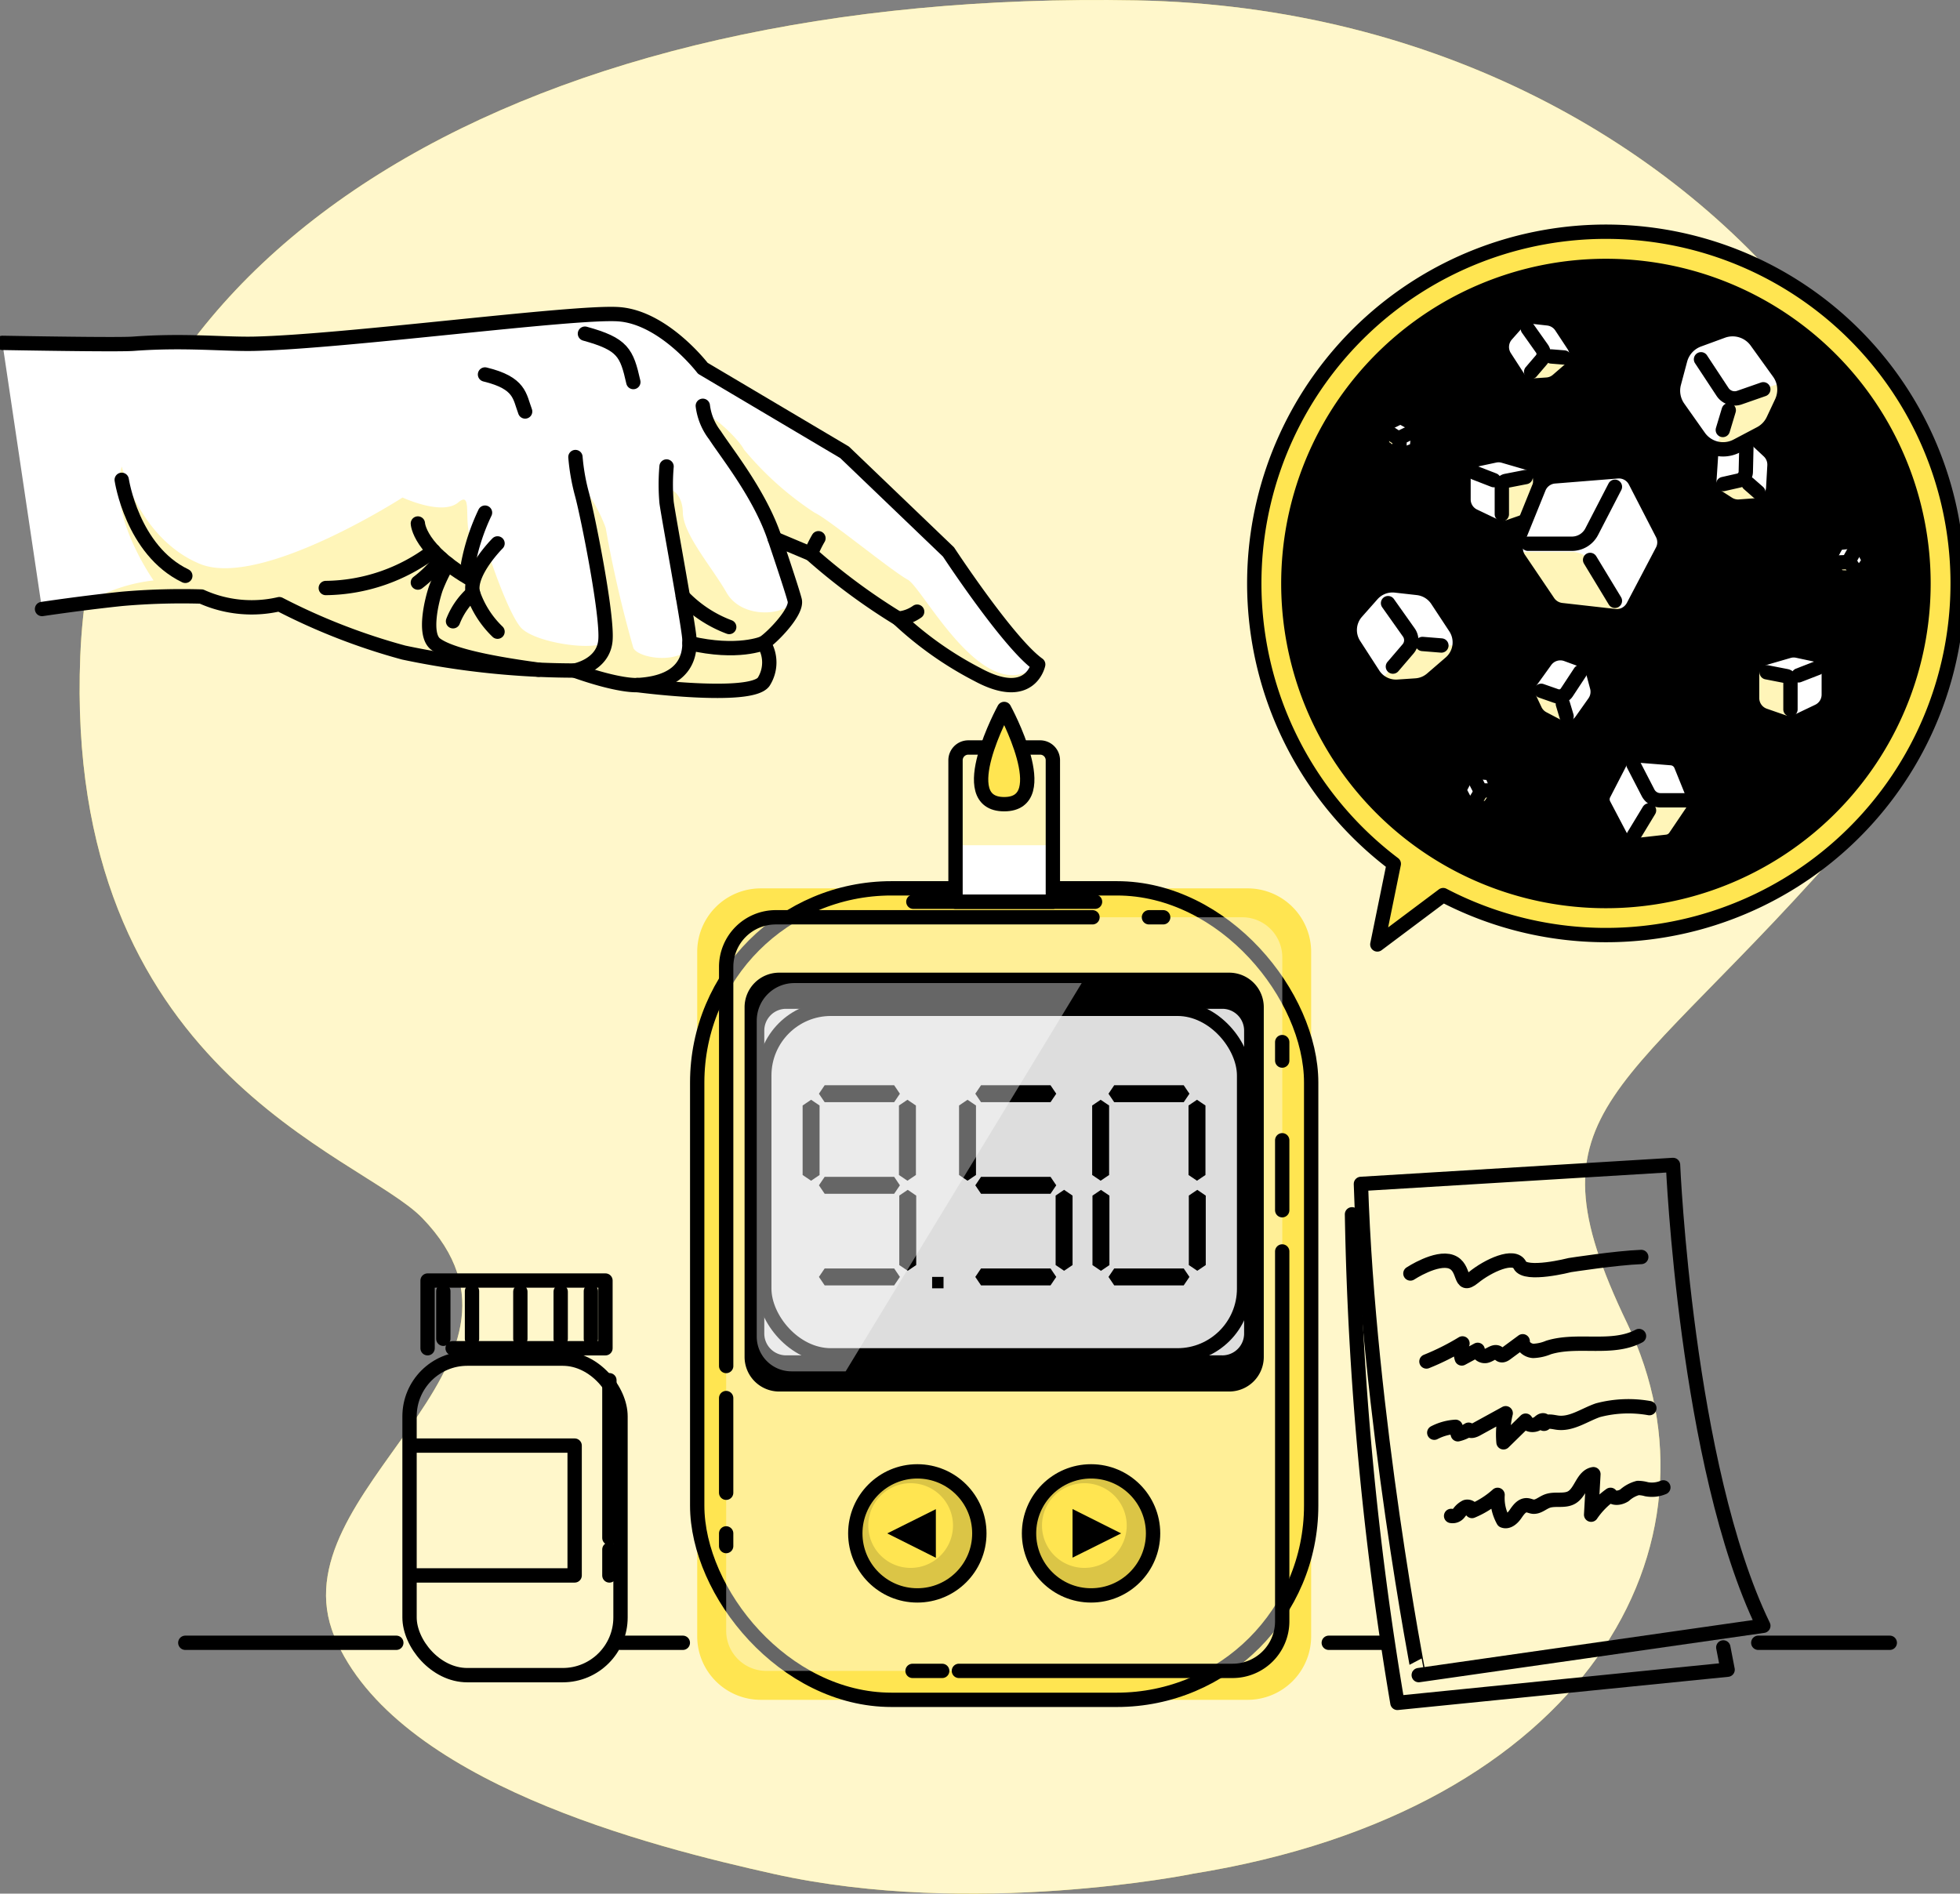 <svg id="Group_2623" data-name="Group 2623" xmlns="http://www.w3.org/2000/svg" xmlns:xlink="http://www.w3.org/1999/xlink" width="136.746" height="132.127" viewBox="0 0 136.746 132.127">
  <rect x="0" y="0" width="136.746" height="132.127" fill="#808080" stroke="none"/>
  <defs>
    <clipPath id="clip-path">
      <rect id="Rectangle_800" data-name="Rectangle 800" width="136.746" height="132.126" fill="none"/>
    </clipPath>
    <clipPath id="clip-path-3">
      <rect id="Rectangle_753" data-name="Rectangle 753" width="129.012" height="132.126" fill="none"/>
    </clipPath>
    <clipPath id="clip-path-6">
      <path id="Path_7376" data-name="Path 7376" d="M343.03,161.452l-1.181,2.292a.8.8,0,0,0,0,.743l1.275,2.425a.831.831,0,0,0,.41.371.809.809,0,0,0,.395.053l2.323-.262a.81.81,0,0,0,.577-.348l1.277-1.889a.776.776,0,0,0,.123-.3.793.793,0,0,0-.043-.456l-.947-2.342a.808.808,0,0,0-.681-.5l-2.749-.221-.065,0a.806.806,0,0,0-.714.437" transform="translate(-341.759 -161.015)" fill="none"/>
    </clipPath>
    <clipPath id="clip-path-7">
      <rect id="Rectangle_758" data-name="Rectangle 758" width="4.695" height="2.804" fill="none"/>
    </clipPath>
    <clipPath id="clip-path-9">
      <path id="Path_7381" data-name="Path 7381" d="M391.715,115.412l-1.068.113a.334.334,0,0,0-.258.17l-.554,1a.342.342,0,0,0-.035.227.333.333,0,0,0,.071.149l.622.749a.336.336,0,0,0,.253.122l.95.013a.342.342,0,0,0,.281-.145l.6-.865a.336.336,0,0,0,.019-.352l-.551-1.008a.336.336,0,0,0-.295-.174l-.035,0" transform="translate(-389.793 -115.41)" fill="none"/>
    </clipPath>
    <clipPath id="clip-path-10">
      <rect id="Rectangle_760" data-name="Rectangle 760" width="2.029" height="1.06" fill="none"/>
    </clipPath>
    <clipPath id="clip-path-12">
      <path id="Path_7386" data-name="Path 7386" d="M311.852,164.748l-.492.955a.333.333,0,0,0,0,.309l.531,1.011a.346.346,0,0,0,.17.154.338.338,0,0,0,.165.022l.968-.109a.338.338,0,0,0,.24-.145l.532-.787a.318.318,0,0,0,.051-.125.326.326,0,0,0-.018-.19l-.395-.976a.337.337,0,0,0-.284-.209l-1.145-.092h-.027a.335.335,0,0,0-.3.182" transform="translate(-311.322 -164.566)" fill="none"/>
    </clipPath>
    <clipPath id="clip-path-13">
      <rect id="Rectangle_762" data-name="Rectangle 762" width="1.956" height="1.168" fill="none"/>
    </clipPath>
    <clipPath id="clip-path-15">
      <path id="Path_7391" data-name="Path 7391" d="M295.709,89.06l-1.022.509a.347.347,0,0,0-.158.167.341.341,0,0,0-.026.164l.087.97a.338.338,0,0,0,.14.243l.775.55a.322.322,0,0,0,.123.054.333.333,0,0,0,.19-.013l.984-.373a.336.336,0,0,0,.215-.279l.118-1.143a.335.335,0,0,0-.173-.329l-.944-.513a.336.336,0,0,0-.309-.006" transform="translate(-294.501 -89.025)" fill="none"/>
    </clipPath>
    <clipPath id="clip-path-16">
      <rect id="Rectangle_764" data-name="Rectangle 764" width="1.15" height="1.981" fill="none"/>
    </clipPath>
    <clipPath id="clip-path-18">
      <path id="Path_7396" data-name="Path 7396" d="M376.2,138.778l-1.61.468a1.274,1.274,0,0,0-.864.837,1.215,1.215,0,0,0-.065.4v1.57a1.285,1.285,0,0,0,.867,1.217l1.309.455a1.207,1.207,0,0,0,.353.069,1.282,1.282,0,0,0,.622-.121l1.465-.7a1.283,1.283,0,0,0,.733-1.161V140.26a1.286,1.286,0,0,0-1.02-1.26l-1.165-.248a1.307,1.307,0,0,0-.264-.027,1.232,1.232,0,0,0-.361.053" transform="translate(-373.661 -138.725)" fill="none"/>
    </clipPath>
    <clipPath id="clip-path-19">
      <rect id="Rectangle_766" data-name="Rectangle 766" width="2.598" height="3.707" fill="none"/>
    </clipPath>
    <clipPath id="clip-path-21">
      <path id="Path_7401" data-name="Path 7401" d="M314.3,97.119l-1.165.248a1.286,1.286,0,0,0-1.021,1.26v1.547a1.284,1.284,0,0,0,.733,1.161l1.466.7a1.286,1.286,0,0,0,.622.121,1.207,1.207,0,0,0,.353-.069l1.309-.455a1.285,1.285,0,0,0,.867-1.217v-1.57a1.224,1.224,0,0,0-.065-.4,1.274,1.274,0,0,0-.864-.837l-1.61-.468a1.232,1.232,0,0,0-.361-.053,1.3,1.3,0,0,0-.264.027" transform="translate(-312.115 -97.092)" fill="none"/>
    </clipPath>
    <clipPath id="clip-path-24">
      <path id="Path_7406" data-name="Path 7406" d="M327.077,139.854l-.975,1.354a1.268,1.268,0,0,0-.2.432,1.292,1.292,0,0,0,.081.864l.363.772a1.281,1.281,0,0,0,.566.6l1.031.543a1.287,1.287,0,0,0,1.652-.4l.9-1.272a1.287,1.287,0,0,0,.189-1.077l-.271-1.017a1.292,1.292,0,0,0-.8-.874l-1.044-.383a1.284,1.284,0,0,0-1.488.458" transform="translate(-325.86 -139.317)" fill="none"/>
    </clipPath>
    <clipPath id="clip-path-25">
      <rect id="Rectangle_770" data-name="Rectangle 770" width="2.99" height="2.924" fill="none"/>
    </clipPath>
    <clipPath id="clip-path-27">
      <path id="Path_7411" data-name="Path 7411" d="M321.35,67.959l-.737.833a1.284,1.284,0,0,0-.115,1.553l.907,1.4a1.274,1.274,0,0,0,.328.346,1.3,1.3,0,0,0,.834.238l.852-.057a1.277,1.277,0,0,0,.76-.31l.881-.762a1.287,1.287,0,0,0,.233-1.683l-.858-1.3a1.285,1.285,0,0,0-.933-.569l-1.046-.118a1.3,1.3,0,0,0-1.105.428" transform="translate(-320.29 -67.524)" fill="none"/>
    </clipPath>
    <clipPath id="clip-path-28">
      <rect id="Rectangle_772" data-name="Rectangle 772" width="3.762" height="2.076" fill="none"/>
    </clipPath>
    <clipPath id="clip-path-30">
      <path id="Path_7416" data-name="Path 7416" d="M366.766,93l-1.088.228a1.284,1.284,0,0,0-1.019,1.177l-.109,1.665a1.279,1.279,0,0,0,.584,1.163l.717.463a1.278,1.278,0,0,0,.8.2l1.162-.085A1.287,1.287,0,0,0,369,96.608l.089-1.556a1.289,1.289,0,0,0-.409-1.013l-.769-.719A1.29,1.29,0,0,0,366.766,93" transform="translate(-364.546 -92.976)" fill="none"/>
    </clipPath>
    <clipPath id="clip-path-31">
      <rect id="Rectangle_774" data-name="Rectangle 774" width="4.031" height="1.955" fill="none"/>
    </clipPath>
    <clipPath id="clip-path-33">
      <path id="Path_7421" data-name="Path 7421" d="M289.419,125.48l-1.084,1.225a1.89,1.89,0,0,0-.17,2.285l1.333,2.062a1.882,1.882,0,0,0,.483.509,1.905,1.905,0,0,0,1.227.351l1.253-.084a1.884,1.884,0,0,0,1.119-.457l1.3-1.121a1.894,1.894,0,0,0,.343-2.476l-1.262-1.915a1.893,1.893,0,0,0-1.373-.837l-1.54-.173a1.908,1.908,0,0,0-1.626.63" transform="translate(-287.859 -124.839)" fill="none"/>
    </clipPath>
    <clipPath id="clip-path-34">
      <rect id="Rectangle_776" data-name="Rectangle 776" width="5.535" height="3.055" fill="none"/>
    </clipPath>
    <clipPath id="clip-path-36">
      <path id="Path_7426" data-name="Path 7426" d="M360.249,70.34l-1.667.612a2.063,2.063,0,0,0-1.281,1.4l-.434,1.625a2.056,2.056,0,0,0,.3,1.72l1.437,2.033a2.057,2.057,0,0,0,2.64.632l1.647-.868a2.045,2.045,0,0,0,.9-.951l.58-1.233a2.07,2.07,0,0,0,.131-1.38,2.032,2.032,0,0,0-.324-.69l-1.558-2.164a2.051,2.051,0,0,0-2.378-.732" transform="translate(-356.796 -70.213)" fill="none"/>
    </clipPath>
    <clipPath id="clip-path-37">
      <rect id="Rectangle_778" data-name="Rectangle 778" width="4.778" height="4.672" fill="none"/>
    </clipPath>
    <clipPath id="clip-path-39">
      <path id="Path_7431" data-name="Path 7431" d="M330.356,100.518l-4.394.353a1.29,1.29,0,0,0-1.089.8l-1.515,3.743a1.271,1.271,0,0,0-.069.73,1.243,1.243,0,0,0,.2.478l2.041,3.02a1.3,1.3,0,0,0,.923.556l3.713.419a1.287,1.287,0,0,0,.631-.085,1.322,1.322,0,0,0,.654-.592l2.038-3.877a1.28,1.28,0,0,0,0-1.188l-1.888-3.664a1.288,1.288,0,0,0-1.142-.7c-.035,0-.07,0-.1,0" transform="translate(-323.264 -100.514)" fill="none"/>
    </clipPath>
    <clipPath id="clip-path-40">
      <rect id="Rectangle_780" data-name="Rectangle 780" width="7.505" height="4.481" fill="none"/>
    </clipPath>
    <clipPath id="clip-path-43">
      <rect id="Rectangle_783" data-name="Rectangle 783" width="38.795" height="52.581" fill="none"/>
    </clipPath>
    <clipPath id="clip-path-44">
      <path id="Path_7442" data-name="Path 7442" d="M182.406,318.141a4.327,4.327,0,1,0,4.327-4.327,4.327,4.327,0,0,0-4.327,4.327" transform="translate(-182.406 -313.814)" fill="none"/>
    </clipPath>
    <clipPath id="clip-path-45">
      <rect id="Rectangle_787" data-name="Rectangle 787" width="8.654" height="8.654" fill="none"/>
    </clipPath>
    <clipPath id="clip-path-48">
      <path id="Path_7446" data-name="Path 7446" d="M219.455,318.141a4.327,4.327,0,1,0,4.327-4.327,4.327,4.327,0,0,0-4.327,4.327" transform="translate(-219.455 -313.814)" fill="none"/>
    </clipPath>
    <clipPath id="clip-path-52">
      <rect id="Rectangle_792" data-name="Rectangle 792" width="22.666" height="27.091" fill="none"/>
    </clipPath>
    <clipPath id="clip-path-53">
      <path id="Path_7468" data-name="Path 7468" d="M204.666,159.423a.892.892,0,0,0-.889.889v9.874h6.792v-9.874a.889.889,0,0,0-.889-.889Z" transform="translate(-203.777 -159.423)" fill="none"/>
    </clipPath>
    <clipPath id="clip-path-54">
      <rect id="Rectangle_794" data-name="Rectangle 794" width="6.792" height="6.82" fill="none"/>
    </clipPath>
    <clipPath id="clip-path-58">
      <rect id="Rectangle_797" data-name="Rectangle 797" width="49.438" height="15.655" fill="none"/>
    </clipPath>
    <clipPath id="clip-path-59">
      <rect id="Rectangle_798" data-name="Rectangle 798" width="23.189" height="18.819" fill="none"/>
    </clipPath>
  </defs>
  <g id="Group_1159" data-name="Group 1159" clip-path="url(#clip-path)">
    <g id="Group_1025" data-name="Group 1025">
      <g id="Group_1024" data-name="Group 1024" clip-path="url(#clip-path)">
        <path id="Path_7361" data-name="Path 7361" d="M94.595,130.75s-15.283,3.1-29.191,0c-8.5-1.894-26.419-6.385-30.647-16.566s16.128-18.868,6.126-29.2c-4.314-4.454-25.021-10.332-23.856-39.23S48.531-.76,90.694.026s66.495,39.123,50.188,58-23.327,18.935-15.934,34.309-2.871,34.011-30.353,38.411" transform="translate(-11.425 -0.001)" fill="#ffe551"/>
        <g id="Group_1023" data-name="Group 1023" transform="translate(5.555)" opacity="0.7">
          <g id="Group_1022" data-name="Group 1022">
            <g id="Group_1021" data-name="Group 1021" clip-path="url(#clip-path-3)">
              <path id="Path_7362" data-name="Path 7362" d="M94.595,130.75s-15.283,3.1-29.191,0c-8.5-1.894-26.419-6.385-30.647-16.566s16.128-18.868,6.126-29.2c-4.314-4.454-25.021-10.332-23.856-39.23S48.531-.76,90.694.026s66.495,39.123,50.188,58-23.327,18.935-15.934,34.309-2.871,34.011-30.353,38.411" transform="translate(-16.979 -0.001)" fill="#fff"/>
            </g>
          </g>
        </g>
      </g>
    </g>
    <g id="Group_1027" data-name="Group 1027">
      <g id="Group_1026" data-name="Group 1026" clip-path="url(#clip-path)">
        <path id="Path_7363" data-name="Path 7363" d="M290.234,249.783l21.776-1.323s.9,21.025,6.3,32.154l-24.042,3.442S290.752,265.975,290.234,249.783Z" transform="translate(-195.285 -167.177)" fill="none" stroke="#000" stroke-linecap="round" stroke-linejoin="round" stroke-width="1"/>
        <path id="Path_7364" data-name="Path 7364" d="M288.331,258.987a227.649,227.649,0,0,0,3.168,34.089l23.037-2.316-.3-1.553" transform="translate(-194.004 -174.26)" fill="none" stroke="#000" stroke-linecap="round" stroke-linejoin="round" stroke-width="1"/>
        <path id="Path_7365" data-name="Path 7365" d="M300.784,269.231s1.812-1.194,2.847-.818.518,1.944,1.553,1.1,2.847-1.667,3.235-.869,3.494,0,3.494,0,3.225-.5,4.978-.565" transform="translate(-202.383 -180.375)" fill="none" stroke="#000" stroke-linecap="round" stroke-linejoin="round" stroke-width="1"/>
        <path id="Path_7366" data-name="Path 7366" d="M304.2,286.7a16.9,16.9,0,0,0,2.514-1.26,1.523,1.523,0,0,0-.049,1.049l1.11-.6a.5.5,0,0,0,.568.426c.3-.054.584-.378.842-.22.074.045.125.124.205.157.129.052.269-.034.38-.117l1.146-.845c-.025.367.362.649.73.673a3.05,3.05,0,0,0,1.07-.238c2.045-.631,4.424.2,6.313-.8" transform="translate(-204.679 -191.705)" fill="none" stroke="#000" stroke-linecap="round" stroke-linejoin="round" stroke-width="1"/>
        <path id="Path_7367" data-name="Path 7367" d="M305.878,301.786a3.717,3.717,0,0,1,1.486-.411l.158.521a2.464,2.464,0,0,0,.752-.319c.135.149.379.062.556-.035l2.031-1.114a6.238,6.238,0,0,0-.153,2.029l1.545-1.512c.1.348.621.381.9.155.1-.082.206-.193.336-.179s.158.263.029.243c.214-.243.6-.131.923-.083,1,.149,1.906-.538,2.861-.866a8.339,8.339,0,0,1,3.582-.144" transform="translate(-205.811 -201.821)" fill="none" stroke="#000" stroke-linecap="round" stroke-linejoin="round" stroke-width="1"/>
        <path id="Path_7368" data-name="Path 7368" d="M309.47,317.311a.559.559,0,0,0,.552-.217,1.33,1.33,0,0,1,.47-.407c.2-.069.478.075.435.28a6.248,6.248,0,0,0,1.785-1.126,3.237,3.237,0,0,0,.4,1.8c.323.132.652-.17.849-.458s.436-.631.785-.618c.149.006.287.08.435.1.355.038.65-.256.984-.383.543-.207,1.2.03,1.708-.256.664-.377.772-1.5,1.525-1.627q-.08,1.413-.159,2.825a5.517,5.517,0,0,1,1.352-1.384c.2.3.669.228.973.033a2.28,2.28,0,0,1,.938-.513,2.236,2.236,0,0,1,.6.087,2.055,2.055,0,0,0,1.175-.127" transform="translate(-208.228 -211.539)" fill="none" stroke="#000" stroke-linecap="round" stroke-linejoin="round" stroke-width="1"/>
        <rect id="Rectangle_755" data-name="Rectangle 755" width="14.719" height="22.084" rx="4.029" transform="translate(28.573 94.797)" fill="none" stroke="#000" stroke-linecap="round" stroke-linejoin="round" stroke-width="1"/>
        <path id="Path_7369" data-name="Path 7369" d="M91.19,277.84v-4.723H103.6v4.723H92.937" transform="translate(-61.358 -183.768)" fill="none" stroke="#000" stroke-linecap="round" stroke-linejoin="round" stroke-width="1"/>
        <line id="Line_362" data-name="Line 362" y2="3.32" transform="translate(41.225 90.091)" fill="none" stroke="#000" stroke-linecap="round" stroke-linejoin="round" stroke-width="1"/>
        <line id="Line_363" data-name="Line 363" y2="3.32" transform="translate(30.929 90.091)" fill="none" stroke="#000" stroke-linecap="round" stroke-linejoin="round" stroke-width="1"/>
        <line id="Line_364" data-name="Line 364" y2="3.32" transform="translate(32.931 90.091)" fill="none" stroke="#000" stroke-linecap="round" stroke-linejoin="round" stroke-width="1"/>
        <line id="Line_365" data-name="Line 365" y2="3.282" transform="translate(39.118 90.129)" fill="none" stroke="#000" stroke-linecap="round" stroke-linejoin="round" stroke-width="1"/>
        <line id="Line_366" data-name="Line 366" y2="3.282" transform="translate(36.304 90.129)" fill="none" stroke="#000" stroke-linecap="round" stroke-linejoin="round" stroke-width="1"/>
        <path id="Path_7370" data-name="Path 7370" d="M88.619,308.318h11.1v9.059h-11.1" transform="translate(-59.627 -207.453)" fill="none" stroke="#000" stroke-linecap="round" stroke-linejoin="round" stroke-width="1"/>
        <line id="Line_367" data-name="Line 367" y2="11.001" transform="translate(42.516 96.303)" fill="none" stroke="#000" stroke-linecap="round" stroke-linejoin="round" stroke-width="1"/>
        <line id="Line_368" data-name="Line 368" y2="1.812" transform="translate(42.516 108.113)" fill="none" stroke="#000" stroke-linecap="round" stroke-linejoin="round" stroke-width="1"/>
        <line id="Line_369" data-name="Line 369" x2="14.721" transform="translate(12.929 114.623)" fill="none" stroke="#000" stroke-linecap="round" stroke-linejoin="round" stroke-width="1"/>
        <line id="Line_370" data-name="Line 370" x2="4.347" transform="translate(43.292 114.623)" fill="none" stroke="#000" stroke-linecap="round" stroke-linejoin="round" stroke-width="1"/>
        <line id="Line_371" data-name="Line 371" x2="3.918" transform="translate(92.706 114.623)" fill="none" stroke="#000" stroke-linecap="round" stroke-linejoin="round" stroke-width="1"/>
        <line id="Line_372" data-name="Line 372" x2="9.175" transform="translate(122.672 114.623)" fill="none" stroke="#000" stroke-linecap="round" stroke-linejoin="round" stroke-width="1"/>
      </g>
    </g>
    <g id="Group_1029" data-name="Group 1029">
      <g id="Group_1028" data-name="Group 1028" clip-path="url(#clip-path)">
        <path id="Path_7371" data-name="Path 7371" d="M312.745,87.1a24.537,24.537,0,1,0-35.531,6.436l-1.147,5.624,4.593-3.442A24.534,24.534,0,0,0,312.745,87.1" transform="translate(-179.972 -33.263)" fill="#ffe551"/>
        <path id="Path_7372" data-name="Path 7372" d="M312.745,87.1a24.537,24.537,0,1,0-35.531,6.436l-1.147,5.624,4.593-3.442A24.534,24.534,0,0,0,312.745,87.1Z" transform="translate(-179.972 -33.263)" fill="none" stroke="#000" stroke-linecap="round" stroke-linejoin="round" stroke-width="1"/>
        <path id="Path_7373" data-name="Path 7373" d="M315.021,89.963A22.657,22.657,0,1,1,308,58.7a22.657,22.657,0,0,1,7.021,31.263" transform="translate(-183.836 -37.13)"/>
        <path id="Path_7374" data-name="Path 7374" d="M341.851,164.487l1.275,2.425a.826.826,0,0,0,.409.37.805.805,0,0,0,.395.053l2.323-.262a.81.81,0,0,0,.577-.348l1.277-1.889a.78.78,0,0,0,.123-.3.8.8,0,0,0-.043-.456l-.948-2.341a.808.808,0,0,0-.682-.5l-2.749-.221a.8.8,0,0,0-.78.434l-1.181,2.292a.8.8,0,0,0,0,.743" transform="translate(-229.954 -108.34)" fill="#fff"/>
      </g>
    </g>
    <g id="Group_1034" data-name="Group 1034" transform="translate(111.805 52.676)">
      <g id="Group_1033" data-name="Group 1033" clip-path="url(#clip-path-6)">
        <g id="Group_1032" data-name="Group 1032" transform="translate(1.777 3.523)" opacity="0.4">
          <g id="Group_1031" data-name="Group 1031">
            <g id="Group_1030" data-name="Group 1030" clip-path="url(#clip-path-7)">
              <path id="Path_7375" data-name="Path 7375" d="M347.19,174.529a.806.806,0,0,0,.4.053l2.323-.262a.81.81,0,0,0,.577-.348l1.277-1.889a.78.78,0,0,0,.123-.3h-2.463a.94.94,0,0,0-.8.443Z" transform="translate(-347.19 -171.784)" fill="#ffe551"/>
            </g>
          </g>
        </g>
      </g>
    </g>
    <g id="Group_1036" data-name="Group 1036">
      <g id="Group_1035" data-name="Group 1035" clip-path="url(#clip-path)">
        <path id="Path_7377" data-name="Path 7377" d="M341.851,164.487l1.275,2.425a.826.826,0,0,0,.409.37.805.805,0,0,0,.395.053l2.323-.262a.81.81,0,0,0,.577-.348l1.277-1.889a.78.78,0,0,0,.123-.3.8.8,0,0,0-.043-.456l-.948-2.341a.808.808,0,0,0-.682-.5l-2.749-.221a.8.8,0,0,0-.78.434l-1.181,2.292A.8.8,0,0,0,341.851,164.487Z" transform="translate(-229.954 -108.34)" fill="none" stroke="#000" stroke-linecap="round" stroke-linejoin="round" stroke-width="1"/>
        <path id="Path_7378" data-name="Path 7378" d="M352.16,165.569h-1.917a.974.974,0,0,1-.865-.527l-1.013-1.961" transform="translate(-234.398 -109.73)" fill="none" stroke="#000" stroke-linecap="round" stroke-linejoin="round" stroke-width="1"/>
        <line id="Line_373" data-name="Line 373" x1="1.083" y2="1.786" transform="translate(113.967 56.545)" fill="none" stroke="#000" stroke-linecap="round" stroke-linejoin="round" stroke-width="1"/>
        <path id="Path_7379" data-name="Path 7379" d="M390.389,115.694l-.553,1a.345.345,0,0,0-.035.227.334.334,0,0,0,.072.15l.622.749a.337.337,0,0,0,.253.121l.95.013a.328.328,0,0,0,.132-.026.334.334,0,0,0,.149-.119l.6-.865a.336.336,0,0,0,.019-.352l-.551-1.008a.335.335,0,0,0-.329-.172l-1.068.113a.333.333,0,0,0-.258.17" transform="translate(-262.274 -77.654)" fill="#fff"/>
      </g>
    </g>
    <g id="Group_1041" data-name="Group 1041" transform="translate(127.52 37.756)">
      <g id="Group_1040" data-name="Group 1040" clip-path="url(#clip-path-9)">
        <g id="Group_1039" data-name="Group 1039" transform="translate(0.006 1.484)" opacity="0.4">
          <g id="Group_1038" data-name="Group 1038">
            <g id="Group_1037" data-name="Group 1037" clip-path="url(#clip-path-10)">
              <path id="Path_7380" data-name="Path 7380" d="M389.811,119.972a.339.339,0,0,0,.072.15l.622.749a.338.338,0,0,0,.253.122l.95.013a.323.323,0,0,0,.132-.026l-.563-.858a.392.392,0,0,0-.336-.177Z" transform="translate(-389.811 -119.946)" fill="#ffe551"/>
            </g>
          </g>
        </g>
      </g>
    </g>
    <g id="Group_1043" data-name="Group 1043">
      <g id="Group_1042" data-name="Group 1042" clip-path="url(#clip-path)">
        <path id="Path_7382" data-name="Path 7382" d="M390.389,115.694l-.553,1a.345.345,0,0,0-.035.227.334.334,0,0,0,.072.15l.622.749a.337.337,0,0,0,.253.121l.95.013a.328.328,0,0,0,.132-.026.334.334,0,0,0,.149-.119l.6-.865a.336.336,0,0,0,.019-.352l-.551-1.008a.335.335,0,0,0-.329-.172l-1.068.113A.333.333,0,0,0,390.389,115.694Z" transform="translate(-262.274 -77.654)" fill="none" stroke="#000" stroke-linecap="round" stroke-linejoin="round" stroke-width="1"/>
        <path id="Path_7383" data-name="Path 7383" d="M395,118.42l-.438-.668a.406.406,0,0,1-.014-.422l.452-.8" transform="translate(-265.436 -78.408)" fill="none" stroke="#000" stroke-linecap="round" stroke-linejoin="round" stroke-width="1"/>
        <line id="Line_374" data-name="Line 374" x1="0.87" y2="0.031" transform="translate(127.827 39.229)" fill="none" stroke="#000" stroke-linecap="round" stroke-linejoin="round" stroke-width="1"/>
        <path id="Path_7384" data-name="Path 7384" d="M311.36,166.012l.531,1.011a.346.346,0,0,0,.17.154.336.336,0,0,0,.165.022l.968-.109a.336.336,0,0,0,.24-.145l.532-.787a.342.342,0,0,0,.033-.315l-.395-.975a.336.336,0,0,0-.284-.209l-1.145-.093a.335.335,0,0,0-.325.181l-.492.955a.335.335,0,0,0,0,.309" transform="translate(-209.474 -110.728)" fill="#fff"/>
      </g>
    </g>
    <g id="Group_1048" data-name="Group 1048" transform="translate(101.848 53.837)">
      <g id="Group_1047" data-name="Group 1047" clip-path="url(#clip-path-12)">
        <g id="Group_1046" data-name="Group 1046" transform="translate(0.74 1.468)" opacity="0.4">
          <g id="Group_1045" data-name="Group 1045">
            <g id="Group_1044" data-name="Group 1044" clip-path="url(#clip-path-13)">
              <path id="Path_7385" data-name="Path 7385" d="M313.584,170.2a.333.333,0,0,0,.165.022l.968-.109a.337.337,0,0,0,.24-.145l.532-.787a.323.323,0,0,0,.051-.124h-1.026a.391.391,0,0,0-.332.184Z" transform="translate(-313.584 -169.053)" fill="#ffe551"/>
            </g>
          </g>
        </g>
      </g>
    </g>
    <g id="Group_1050" data-name="Group 1050">
      <g id="Group_1049" data-name="Group 1049" clip-path="url(#clip-path)">
        <path id="Path_7387" data-name="Path 7387" d="M311.36,166.012l.531,1.011a.346.346,0,0,0,.17.154.336.336,0,0,0,.165.022l.968-.109a.336.336,0,0,0,.24-.145l.532-.787a.342.342,0,0,0,.033-.315l-.395-.975a.336.336,0,0,0-.284-.209l-1.145-.093a.335.335,0,0,0-.325.181l-.492.955A.335.335,0,0,0,311.36,166.012Z" transform="translate(-209.474 -110.728)" fill="none" stroke="#000" stroke-linecap="round" stroke-linejoin="round" stroke-width="1"/>
        <path id="Path_7388" data-name="Path 7388" d="M315.655,166.463h-.8a.406.406,0,0,1-.361-.22l-.422-.817" transform="translate(-211.326 -111.308)" fill="none" stroke="#000" stroke-linecap="round" stroke-linejoin="round" stroke-width="1"/>
        <line id="Line_375" data-name="Line 375" x1="0.451" y2="0.744" transform="translate(102.748 55.449)" fill="none" stroke="#000" stroke-linecap="round" stroke-linejoin="round" stroke-width="1"/>
        <path id="Path_7389" data-name="Path 7389" d="M295.71,89.06l-1.022.508a.345.345,0,0,0-.158.167.335.335,0,0,0-.026.164l.087.97a.338.338,0,0,0,.14.244l.775.55a.339.339,0,0,0,.314.04l.984-.373a.336.336,0,0,0,.215-.279l.118-1.143a.336.336,0,0,0-.173-.329l-.944-.513a.333.333,0,0,0-.309-.006" transform="translate(-198.157 -59.901)" fill="#fff"/>
      </g>
    </g>
    <g id="Group_1055" data-name="Group 1055" transform="translate(96.345 29.124)">
      <g id="Group_1054" data-name="Group 1054" clip-path="url(#clip-path-15)">
        <g id="Group_1053" data-name="Group 1053" transform="translate(0 0.71)" opacity="0.4">
          <g id="Group_1052" data-name="Group 1052">
            <g id="Group_1051" data-name="Group 1051" clip-path="url(#clip-path-16)">
              <path id="Path_7390" data-name="Path 7390" d="M294.529,91.2a.335.335,0,0,0-.026.164l.087.97a.339.339,0,0,0,.14.244l.775.55a.323.323,0,0,0,.123.054l.023-1.026a.391.391,0,0,0-.177-.336Z" transform="translate(-294.502 -91.196)" fill="#ffe551"/>
            </g>
          </g>
        </g>
      </g>
    </g>
    <g id="Group_1057" data-name="Group 1057">
      <g id="Group_1056" data-name="Group 1056" clip-path="url(#clip-path)">
        <path id="Path_7392" data-name="Path 7392" d="M295.71,89.06l-1.022.508a.345.345,0,0,0-.158.167.335.335,0,0,0-.026.164l.087.97a.338.338,0,0,0,.14.244l.775.55a.339.339,0,0,0,.314.04l.984-.373a.336.336,0,0,0,.215-.279l.118-1.143a.336.336,0,0,0-.173-.329l-.944-.513A.333.333,0,0,0,295.71,89.06Z" transform="translate(-198.157 -59.901)" fill="none" stroke="#000" stroke-linecap="round" stroke-linejoin="round" stroke-width="1"/>
        <path id="Path_7393" data-name="Path 7393" d="M298.419,93.4l.018-.8a.405.405,0,0,1,.227-.355l.826-.4" transform="translate(-200.792 -61.798)" fill="none" stroke="#000" stroke-linecap="round" stroke-linejoin="round" stroke-width="1"/>
        <line id="Line_376" data-name="Line 376" x1="0.734" y1="0.467" transform="translate(96.624 30.001)" fill="none" stroke="#000" stroke-linecap="round" stroke-linejoin="round" stroke-width="1"/>
        <path id="Path_7394" data-name="Path 7394" d="M379.01,140.26v1.547a1.284,1.284,0,0,1-.733,1.161l-1.466.7a1.282,1.282,0,0,1-.622.121,1.208,1.208,0,0,1-.353-.069l-1.309-.455a1.286,1.286,0,0,1-.867-1.217v-1.57a1.225,1.225,0,0,1,.065-.4,1.275,1.275,0,0,1,.864-.838l1.61-.468a1.265,1.265,0,0,1,.625-.026l1.165.249a1.285,1.285,0,0,1,1.021,1.26" transform="translate(-251.419 -93.342)" fill="#fff"/>
      </g>
    </g>
    <g id="Group_1062" data-name="Group 1062" transform="translate(122.242 45.383)">
      <g id="Group_1061" data-name="Group 1061" clip-path="url(#clip-path-18)">
        <g id="Group_1060" data-name="Group 1060" transform="translate(0 1.359)" opacity="0.4">
          <g id="Group_1059" data-name="Group 1059">
            <g id="Group_1058" data-name="Group 1058" clip-path="url(#clip-path-19)">
              <path id="Path_7395" data-name="Path 7395" d="M376.259,143.437s-.02,1.809-.069,3.147a1.207,1.207,0,0,1-.353-.069l-1.309-.455a1.286,1.286,0,0,1-.867-1.217v-1.57a1.225,1.225,0,0,1,.065-.4Z" transform="translate(-373.661 -142.878)" fill="#ffe551"/>
            </g>
          </g>
        </g>
      </g>
    </g>
    <g id="Group_1064" data-name="Group 1064">
      <g id="Group_1063" data-name="Group 1063" clip-path="url(#clip-path)">
        <path id="Path_7397" data-name="Path 7397" d="M379.01,140.26v1.547a1.284,1.284,0,0,1-.733,1.161l-1.466.7a1.282,1.282,0,0,1-.622.121,1.208,1.208,0,0,1-.353-.069l-1.309-.455a1.286,1.286,0,0,1-.867-1.217v-1.57a1.225,1.225,0,0,1,.065-.4,1.275,1.275,0,0,1,.864-.838l1.61-.468a1.265,1.265,0,0,1,.625-.026l1.165.249A1.285,1.285,0,0,1,379.01,140.26Z" transform="translate(-251.419 -93.342)" fill="none" stroke="#000" stroke-linecap="round" stroke-linejoin="round" stroke-width="1"/>
        <path id="Path_7398" data-name="Path 7398" d="M376.762,143.381l1.373.268a.355.355,0,0,1,.288.349v1.972" transform="translate(-253.505 -96.474)" fill="none" stroke="#000" stroke-linecap="round" stroke-linejoin="round" stroke-width="1"/>
        <line id="Line_377" data-name="Line 377" x1="1.337" y2="0.519" transform="translate(125.478 46.604)" fill="none" stroke="#000" stroke-linecap="round" stroke-linejoin="round" stroke-width="1"/>
        <path id="Path_7399" data-name="Path 7399" d="M312.115,98.627v1.547a1.284,1.284,0,0,0,.733,1.161l1.466.7a1.282,1.282,0,0,0,.622.121,1.208,1.208,0,0,0,.353-.069l1.309-.455a1.286,1.286,0,0,0,.867-1.217v-1.57a1.226,1.226,0,0,0-.065-.4,1.274,1.274,0,0,0-.864-.837l-1.61-.468a1.265,1.265,0,0,0-.625-.026l-1.165.249a1.286,1.286,0,0,0-1.021,1.26" transform="translate(-210.008 -65.329)" fill="#fff"/>
      </g>
    </g>
    <g id="Group_1069" data-name="Group 1069" transform="translate(102.107 31.763)">
      <g id="Group_1068" data-name="Group 1068" clip-path="url(#clip-path-21)">
        <g id="Group_1067" data-name="Group 1067" transform="translate(2.751 1.359)" opacity="0.4">
          <g id="Group_1066" data-name="Group 1066">
            <g id="Group_1065" data-name="Group 1065" clip-path="url(#clip-path-19)">
              <path id="Path_7400" data-name="Path 7400" d="M320.525,101.8s.02,1.809.069,3.147a1.208,1.208,0,0,0,.353-.069l1.309-.455a1.286,1.286,0,0,0,.867-1.217v-1.57a1.226,1.226,0,0,0-.065-.4Z" transform="translate(-320.525 -101.245)" fill="#ffe551"/>
            </g>
          </g>
        </g>
      </g>
    </g>
    <g id="Group_1071" data-name="Group 1071">
      <g id="Group_1070" data-name="Group 1070" clip-path="url(#clip-path)">
        <path id="Path_7402" data-name="Path 7402" d="M312.115,98.627v1.547a1.284,1.284,0,0,0,.733,1.161l1.466.7a1.282,1.282,0,0,0,.622.121,1.208,1.208,0,0,0,.353-.069l1.309-.455a1.286,1.286,0,0,0,.867-1.217v-1.57a1.226,1.226,0,0,0-.065-.4,1.274,1.274,0,0,0-.864-.837l-1.61-.468a1.265,1.265,0,0,0-.625-.026l-1.165.249A1.286,1.286,0,0,0,312.115,98.627Z" transform="translate(-210.008 -65.329)" fill="none" stroke="#000" stroke-linecap="round" stroke-linejoin="round" stroke-width="1"/>
        <path id="Path_7403" data-name="Path 7403" d="M321.948,101.748l-1.374.268a.355.355,0,0,0-.287.349v1.972" transform="translate(-215.506 -68.461)" fill="none" stroke="#000" stroke-linecap="round" stroke-linejoin="round" stroke-width="1"/>
        <line id="Line_378" data-name="Line 378" x2="1.337" y2="0.519" transform="translate(102.883 32.983)" fill="none" stroke="#000" stroke-linecap="round" stroke-linejoin="round" stroke-width="1"/>
        <path id="Path_7404" data-name="Path 7404" d="M330.493,142.746l-.9,1.273a1.287,1.287,0,0,1-1.652.4l-1.031-.543a1.28,1.28,0,0,1-.566-.6l-.363-.772a1.294,1.294,0,0,1-.082-.864,1.274,1.274,0,0,1,.2-.432l.975-1.354a1.284,1.284,0,0,1,1.489-.458l1.044.383a1.291,1.291,0,0,1,.8.873l.272,1.017a1.287,1.287,0,0,1-.19,1.076" transform="translate(-219.256 -93.74)" fill="#fff"/>
      </g>
    </g>
    <g id="Group_1076" data-name="Group 1076" transform="translate(106.604 45.577)">
      <g id="Group_1075" data-name="Group 1075" clip-path="url(#clip-path-24)">
        <g id="Group_1074" data-name="Group 1074" transform="translate(0 2.323)" opacity="0.4">
          <g id="Group_1073" data-name="Group 1073">
            <g id="Group_1072" data-name="Group 1072" clip-path="url(#clip-path-25)">
              <path id="Path_7405" data-name="Path 7405" d="M328.85,149.3a1.267,1.267,0,0,1-.909-.111l-1.031-.543a1.28,1.28,0,0,1-.566-.6l-.363-.772a1.294,1.294,0,0,1-.082-.864l2.244.7Z" transform="translate(-325.86 -146.419)" fill="#ffe551"/>
            </g>
          </g>
        </g>
      </g>
    </g>
    <g id="Group_1078" data-name="Group 1078">
      <g id="Group_1077" data-name="Group 1077" clip-path="url(#clip-path)">
        <path id="Path_7407" data-name="Path 7407" d="M330.493,142.746l-.9,1.273a1.287,1.287,0,0,1-1.652.4l-1.031-.543a1.28,1.28,0,0,1-.566-.6l-.363-.772a1.294,1.294,0,0,1-.082-.864,1.274,1.274,0,0,1,.2-.432l.975-1.354a1.284,1.284,0,0,1,1.489-.458l1.044.383a1.291,1.291,0,0,1,.8.873l.272,1.017A1.287,1.287,0,0,1,330.493,142.746Z" transform="translate(-219.256 -93.74)" fill="none" stroke="#000" stroke-linecap="round" stroke-linejoin="round" stroke-width="1"/>
        <path id="Path_7408" data-name="Path 7408" d="M328.687,144.643l1.043.364a.634.634,0,0,0,.738-.25l.937-1.423" transform="translate(-221.158 -96.442)" fill="none" stroke="#000" stroke-linecap="round" stroke-linejoin="round" stroke-width="1"/>
        <line id="Line_379" data-name="Line 379" x2="0.259" y2="0.863" transform="translate(109.038 49.115)" fill="none" stroke="#000" stroke-linecap="round" stroke-linejoin="round" stroke-width="1"/>
        <path id="Path_7409" data-name="Path 7409" d="M324.435,68.217l.857,1.3a1.287,1.287,0,0,1-.233,1.683l-.881.762a1.279,1.279,0,0,1-.761.31l-.851.057a1.3,1.3,0,0,1-.834-.238,1.279,1.279,0,0,1-.328-.346l-.906-1.4a1.284,1.284,0,0,1,.116-1.553l.737-.832a1.29,1.29,0,0,1,1.105-.429l1.047.118a1.286,1.286,0,0,1,.933.569" transform="translate(-215.508 -45.434)" fill="#fff"/>
      </g>
    </g>
    <g id="Group_1083" data-name="Group 1083" transform="translate(104.782 22.09)">
      <g id="Group_1082" data-name="Group 1082" clip-path="url(#clip-path-27)">
        <g id="Group_1081" data-name="Group 1081" transform="translate(1.443 2.733)" opacity="0.4">
          <g id="Group_1080" data-name="Group 1080">
            <g id="Group_1079" data-name="Group 1079" clip-path="url(#clip-path-28)">
              <path id="Path_7410" data-name="Path 7410" d="M328.463,76.017a1.267,1.267,0,0,1-.435.806l-.881.762a1.278,1.278,0,0,1-.761.31l-.851.057a1.3,1.3,0,0,1-.834-.238l1.469-1.835Z" transform="translate(-324.701 -75.879)" fill="#ffe551"/>
            </g>
          </g>
        </g>
      </g>
    </g>
    <g id="Group_1085" data-name="Group 1085">
      <g id="Group_1084" data-name="Group 1084" clip-path="url(#clip-path)">
        <path id="Path_7412" data-name="Path 7412" d="M324.435,68.217l.857,1.3a1.287,1.287,0,0,1-.233,1.683l-.881.762a1.279,1.279,0,0,1-.761.31l-.851.057a1.3,1.3,0,0,1-.834-.238,1.279,1.279,0,0,1-.328-.346l-.906-1.4a1.284,1.284,0,0,1,.116-1.553l.737-.832a1.29,1.29,0,0,1,1.105-.429l1.047.118A1.286,1.286,0,0,1,324.435,68.217Z" transform="translate(-215.508 -45.434)" fill="none" stroke="#000" stroke-linecap="round" stroke-linejoin="round" stroke-width="1"/>
        <path id="Path_7413" data-name="Path 7413" d="M326.067,73.114l.718-.839a.634.634,0,0,0,.036-.779l-.985-1.391" transform="translate(-219.24 -47.171)" fill="none" stroke="#000" stroke-linecap="round" stroke-linejoin="round" stroke-width="1"/>
        <line id="Line_380" data-name="Line 380" x2="0.898" y2="0.073" transform="translate(108.228 24.871)" fill="none" stroke="#000" stroke-linecap="round" stroke-linejoin="round" stroke-width="1"/>
        <path id="Path_7414" data-name="Path 7414" d="M369.088,95.052,369,96.608a1.287,1.287,0,0,1-1.191,1.211l-1.162.086a1.28,1.28,0,0,1-.8-.205l-.717-.462a1.3,1.3,0,0,1-.527-.689,1.275,1.275,0,0,1-.057-.474l.109-1.665a1.284,1.284,0,0,1,1.02-1.177L366.766,93a1.291,1.291,0,0,1,1.143.316l.769.719a1.287,1.287,0,0,1,.409,1.014" transform="translate(-245.286 -62.559)" fill="#fff"/>
      </g>
    </g>
    <g id="Group_1090" data-name="Group 1090" transform="translate(119.26 30.417)">
      <g id="Group_1089" data-name="Group 1089" clip-path="url(#clip-path-30)">
        <g id="Group_1088" data-name="Group 1088" transform="translate(0.06 2.977)" opacity="0.4">
          <g id="Group_1087" data-name="Group 1087">
            <g id="Group_1086" data-name="Group 1086" clip-path="url(#clip-path-31)">
              <path id="Path_7415" data-name="Path 7415" d="M368.76,103.553a1.268,1.268,0,0,1-.83.388l-1.162.085a1.278,1.278,0,0,1-.8-.205l-.717-.462a1.294,1.294,0,0,1-.527-.689l2.274-.6Z" transform="translate(-364.729 -102.074)" fill="#ffe551"/>
            </g>
          </g>
        </g>
      </g>
    </g>
    <g id="Group_1092" data-name="Group 1092">
      <g id="Group_1091" data-name="Group 1091" clip-path="url(#clip-path)">
        <path id="Path_7417" data-name="Path 7417" d="M369.088,95.052,369,96.608a1.287,1.287,0,0,1-1.191,1.211l-1.162.086a1.28,1.28,0,0,1-.8-.205l-.717-.462a1.3,1.3,0,0,1-.527-.689,1.275,1.275,0,0,1-.057-.474l.109-1.665a1.284,1.284,0,0,1,1.02-1.177L366.766,93a1.291,1.291,0,0,1,1.143.316l.769.719A1.287,1.287,0,0,1,369.088,95.052Z" transform="translate(-245.286 -62.559)" fill="none" stroke="#000" stroke-linecap="round" stroke-linejoin="round" stroke-width="1"/>
        <path id="Path_7418" data-name="Path 7418" d="M367.51,97.992l1.077-.244a.635.635,0,0,0,.494-.6l.04-1.7" transform="translate(-247.28 -64.218)" fill="none" stroke="#000" stroke-linecap="round" stroke-linejoin="round" stroke-width="1"/>
        <line id="Line_381" data-name="Line 381" x2="0.677" y2="0.594" transform="translate(121.995 33.75)" fill="none" stroke="#000" stroke-linecap="round" stroke-linejoin="round" stroke-width="1"/>
        <path id="Path_7419" data-name="Path 7419" d="M293.958,125.859l1.261,1.915a1.893,1.893,0,0,1-.343,2.476l-1.3,1.121a1.882,1.882,0,0,1-1.119.456l-1.252.084a1.9,1.9,0,0,1-1.227-.351,1.877,1.877,0,0,1-.483-.509l-1.333-2.062a1.89,1.89,0,0,1,.17-2.285l1.084-1.225a1.9,1.9,0,0,1,1.627-.63l1.54.173a1.9,1.9,0,0,1,1.374.837" transform="translate(-193.686 -83.998)" fill="#fff"/>
      </g>
    </g>
    <g id="Group_1097" data-name="Group 1097" transform="translate(94.172 40.841)">
      <g id="Group_1096" data-name="Group 1096" clip-path="url(#clip-path-33)">
        <g id="Group_1095" data-name="Group 1095" transform="translate(2.123 4.022)" opacity="0.4">
          <g id="Group_1094" data-name="Group 1094">
            <g id="Group_1093" data-name="Group 1093" clip-path="url(#clip-path-34)">
              <path id="Path_7420" data-name="Path 7420" d="M299.882,137.335a1.863,1.863,0,0,1-.64,1.187l-1.3,1.121a1.884,1.884,0,0,1-1.119.457l-1.253.084a1.9,1.9,0,0,1-1.227-.351l2.162-2.7Z" transform="translate(-294.347 -137.133)" fill="#ffe551"/>
            </g>
          </g>
        </g>
      </g>
    </g>
    <g id="Group_1099" data-name="Group 1099">
      <g id="Group_1098" data-name="Group 1098" clip-path="url(#clip-path)">
        <path id="Path_7422" data-name="Path 7422" d="M293.958,125.859l1.261,1.915a1.893,1.893,0,0,1-.343,2.476l-1.3,1.121a1.882,1.882,0,0,1-1.119.456l-1.252.084a1.9,1.9,0,0,1-1.227-.351,1.877,1.877,0,0,1-.483-.509l-1.333-2.062a1.89,1.89,0,0,1,.17-2.285l1.084-1.225a1.9,1.9,0,0,1,1.627-.63l1.54.173A1.9,1.9,0,0,1,293.958,125.859Z" transform="translate(-193.686 -83.998)" fill="none" stroke="#000" stroke-linecap="round" stroke-linejoin="round" stroke-width="1"/>
        <path id="Path_7423" data-name="Path 7423" d="M296.358,133.065l1.057-1.234a.933.933,0,0,0,.053-1.146l-1.449-2.046" transform="translate(-199.177 -86.555)" fill="none" stroke="#000" stroke-linecap="round" stroke-linejoin="round" stroke-width="1"/>
        <line id="Line_382" data-name="Line 382" x2="1.321" y2="0.107" transform="translate(99.243 44.932)" fill="none" stroke="#000" stroke-linecap="round" stroke-linejoin="round" stroke-width="1"/>
        <path id="Path_7424" data-name="Path 7424" d="M357.171,75.692l1.437,2.033a2.056,2.056,0,0,0,2.639.632l1.646-.868a2.045,2.045,0,0,0,.9-.951l.58-1.233a2.067,2.067,0,0,0,.131-1.38,2.033,2.033,0,0,0-.324-.69l-1.558-2.164a2.051,2.051,0,0,0-2.378-.732l-1.667.611a2.064,2.064,0,0,0-1.281,1.4l-.434,1.626a2.057,2.057,0,0,0,.3,1.719" transform="translate(-240.071 -47.243)" fill="#fff"/>
      </g>
    </g>
    <g id="Group_1104" data-name="Group 1104" transform="translate(116.725 22.97)">
      <g id="Group_1103" data-name="Group 1103" clip-path="url(#clip-path-36)">
        <g id="Group_1102" data-name="Group 1102" transform="translate(2.999 3.712)" opacity="0.4">
          <g id="Group_1101" data-name="Group 1101">
            <g id="Group_1100" data-name="Group 1100" clip-path="url(#clip-path-37)">
              <path id="Path_7425" data-name="Path 7425" d="M365.963,86.17a2.025,2.025,0,0,0,1.453-.178l1.647-.868a2.046,2.046,0,0,0,.9-.951l.58-1.233a2.069,2.069,0,0,0,.131-1.38l-3.586,1.119Z" transform="translate(-365.963 -81.56)" fill="#ffe551"/>
            </g>
          </g>
        </g>
      </g>
    </g>
    <g id="Group_1106" data-name="Group 1106">
      <g id="Group_1105" data-name="Group 1105" clip-path="url(#clip-path)">
        <path id="Path_7427" data-name="Path 7427" d="M357.171,75.692l1.437,2.033a2.056,2.056,0,0,0,2.639.632l1.646-.868a2.045,2.045,0,0,0,.9-.951l.58-1.233a2.067,2.067,0,0,0,.131-1.38,2.033,2.033,0,0,0-.324-.69l-1.558-2.164a2.051,2.051,0,0,0-2.378-.732l-1.667.611a2.064,2.064,0,0,0-1.281,1.4l-.434,1.626A2.057,2.057,0,0,0,357.171,75.692Z" transform="translate(-240.071 -47.243)" fill="none" stroke="#000" stroke-linecap="round" stroke-linejoin="round" stroke-width="1"/>
        <path id="Path_7428" data-name="Path 7428" d="M367.119,78.722l-1.666.581a1.013,1.013,0,0,1-1.18-.4l-1.5-2.274" transform="translate(-244.096 -51.56)" fill="none" stroke="#000" stroke-linecap="round" stroke-linejoin="round" stroke-width="1"/>
        <line id="Line_383" data-name="Line 383" x1="0.415" y2="1.379" transform="translate(120.198 28.623)" fill="none" stroke="#000" stroke-linecap="round" stroke-linejoin="round" stroke-width="1"/>
        <path id="Path_7429" data-name="Path 7429" d="M333.487,106.063l-2.038,3.877a1.322,1.322,0,0,1-.654.592,1.287,1.287,0,0,1-.631.085l-3.713-.419a1.3,1.3,0,0,1-.923-.556l-2.041-3.02a1.243,1.243,0,0,1-.2-.478,1.271,1.271,0,0,1,.069-.73l1.515-3.743a1.29,1.29,0,0,1,1.089-.8l4.394-.353a1.286,1.286,0,0,1,1.246.694l1.888,3.664a1.28,1.28,0,0,1,0,1.188" transform="translate(-217.509 -67.631)" fill="#fff"/>
      </g>
    </g>
    <g id="Group_1111" data-name="Group 1111" transform="translate(105.755 32.883)">
      <g id="Group_1110" data-name="Group 1110" clip-path="url(#clip-path-39)">
        <g id="Group_1109" data-name="Group 1109" transform="translate(0.025 5.631)" opacity="0.4">
          <g id="Group_1108" data-name="Group 1108">
            <g id="Group_1107" data-name="Group 1107" clip-path="url(#clip-path-40)">
              <path id="Path_7430" data-name="Path 7430" d="M330.846,122.114a1.287,1.287,0,0,1-.631.085l-3.713-.419a1.3,1.3,0,0,1-.923-.556l-2.041-3.02a1.244,1.244,0,0,1-.2-.478h3.936a1.5,1.5,0,0,1,1.275.707Z" transform="translate(-323.341 -117.727)" fill="#ffe551"/>
            </g>
          </g>
        </g>
      </g>
    </g>
    <g id="Group_1113" data-name="Group 1113">
      <g id="Group_1112" data-name="Group 1112" clip-path="url(#clip-path)">
        <path id="Path_7432" data-name="Path 7432" d="M333.487,106.063l-2.038,3.877a1.322,1.322,0,0,1-.654.592,1.287,1.287,0,0,1-.631.085l-3.713-.419a1.3,1.3,0,0,1-.923-.556l-2.041-3.02a1.243,1.243,0,0,1-.2-.478,1.271,1.271,0,0,1,.069-.73l1.515-3.743a1.29,1.29,0,0,1,1.089-.8l4.394-.353a1.286,1.286,0,0,1,1.246.694l1.888,3.664A1.28,1.28,0,0,1,333.487,106.063Z" transform="translate(-217.509 -67.631)" fill="none" stroke="#000" stroke-linecap="round" stroke-linejoin="round" stroke-width="1"/>
        <path id="Path_7433" data-name="Path 7433" d="M325.86,107.793h3.064a1.556,1.556,0,0,0,1.383-.842l1.619-3.134" transform="translate(-219.256 -69.854)" fill="none" stroke="#000" stroke-linecap="round" stroke-linejoin="round" stroke-width="1"/>
        <line id="Line_384" data-name="Line 384" x2="1.731" y2="2.855" transform="translate(110.939 39.068)" fill="none" stroke="#000" stroke-linecap="round" stroke-linejoin="round" stroke-width="1"/>
      </g>
    </g>
    <g id="Group_1118" data-name="Group 1118">
      <g id="Group_1117" data-name="Group 1117" clip-path="url(#clip-path)">
        <path id="Path_7434" data-name="Path 7434" d="M187.09,246.084H153.124a4.434,4.434,0,0,1-4.434-4.434V193.9a4.434,4.434,0,0,1,4.434-4.434H187.09a4.434,4.434,0,0,1,4.434,4.434V241.65a4.434,4.434,0,0,1-4.434,4.434" transform="translate(-100.047 -127.481)" fill="#ffe551"/>
        <rect id="Rectangle_782" data-name="Rectangle 782" width="42.835" height="56.621" rx="13.554" transform="translate(48.643 61.982)" fill="none" stroke="#000" stroke-linecap="round" stroke-linejoin="round" stroke-width="1"/>
        <g id="Group_1116" data-name="Group 1116" transform="translate(50.664 64.002)" opacity="0.4">
          <g id="Group_1115" data-name="Group 1115">
            <g id="Group_1114" data-name="Group 1114" clip-path="url(#clip-path-43)">
              <path id="Path_7435" data-name="Path 7435" d="M154.865,245.421V198.436a2.8,2.8,0,0,1,2.8-2.8h33.2a2.8,2.8,0,0,1,2.8,2.8v46.984a2.8,2.8,0,0,1-2.8,2.8h-33.2a2.8,2.8,0,0,1-2.8-2.8" transform="translate(-154.865 -195.638)" fill="#fff"/>
            </g>
          </g>
        </g>
        <path id="Path_7436" data-name="Path 7436" d="M227.066,266.912V292.72a3.46,3.46,0,0,1-3.456,3.456h-19.1" transform="translate(-137.608 -179.593)" fill="none" stroke="#000" stroke-linecap="round" stroke-linejoin="round" stroke-width="1"/>
        <line id="Line_385" data-name="Line 385" x2="0.993" transform="translate(80.161 64.002)" fill="none" stroke="#000" stroke-linecap="round" stroke-linejoin="round" stroke-width="1"/>
        <path id="Path_7437" data-name="Path 7437" d="M154.865,226.947V199.094a3.46,3.46,0,0,1,3.456-3.456h22.1" transform="translate(-104.201 -131.636)" fill="none" stroke="#000" stroke-linecap="round" stroke-linejoin="round" stroke-width="1"/>
        <line id="Line_386" data-name="Line 386" y1="6.606" transform="translate(50.663 97.548)" fill="none" stroke="#000" stroke-linecap="round" stroke-linejoin="round" stroke-width="1"/>
        <line id="Line_387" data-name="Line 387" y1="0.885" transform="translate(50.663 106.99)" fill="none" stroke="#000" stroke-linecap="round" stroke-linejoin="round" stroke-width="1"/>
        <line id="Line_388" data-name="Line 388" x1="2.068" transform="translate(63.667 116.584)" fill="none" stroke="#000" stroke-linecap="round" stroke-linejoin="round" stroke-width="1"/>
        <line id="Line_389" data-name="Line 389" y2="4.882" transform="translate(89.458 79.56)" fill="none" stroke="#000" stroke-linecap="round" stroke-linejoin="round" stroke-width="1"/>
        <line id="Line_390" data-name="Line 390" y2="1.289" transform="translate(89.458 72.711)" fill="none" stroke="#000" stroke-linecap="round" stroke-linejoin="round" stroke-width="1"/>
        <path id="Path_7438" data-name="Path 7438" d="M192.6,236.668H161.2a2.412,2.412,0,0,1-2.412-2.412v-24.4a2.412,2.412,0,0,1,2.412-2.412h31.4a2.412,2.412,0,0,1,2.412,2.412v24.4a2.412,2.412,0,0,1-2.412,2.412" transform="translate(-106.84 -139.577)"/>
        <path id="Path_7439" data-name="Path 7439" d="M194.948,239.336H164.515a1.522,1.522,0,0,1-1.522-1.522V216.678a1.522,1.522,0,0,1,1.522-1.522h30.433a1.521,1.521,0,0,1,1.522,1.522v21.137a1.521,1.521,0,0,1-1.522,1.522" transform="translate(-109.67 -144.768)" fill="#ddd"/>
        <rect id="Rectangle_784" data-name="Rectangle 784" width="33.476" height="24.18" rx="4.651" transform="translate(53.323 70.388)" fill="none" stroke="#000" stroke-linecap="round" stroke-linejoin="round" stroke-width="1"/>
        <path id="Path_7440" data-name="Path 7440" d="M191.059,318.14a4.327,4.327,0,1,1-4.327-4.327,4.327,4.327,0,0,1,4.327,4.327" transform="translate(-122.732 -211.15)" fill="#ffe551"/>
      </g>
    </g>
    <g id="Group_1126" data-name="Group 1126" transform="translate(59.674 102.663)">
      <g id="Group_1125" data-name="Group 1125" clip-path="url(#clip-path-44)">
        <g id="Group_1124" data-name="Group 1124" transform="translate(0 0)" opacity="0.2">
          <g id="Group_1123" data-name="Group 1123">
            <g id="Group_1122" data-name="Group 1122" clip-path="url(#clip-path-45)">
              <g id="Group_1121" data-name="Group 1121" opacity="0.7">
                <g id="Group_1120" data-name="Group 1120">
                  <g id="Group_1119" data-name="Group 1119" clip-path="url(#clip-path-45)">
                    <path id="Path_7441" data-name="Path 7441" d="M186.733,313.814a4.327,4.327,0,1,0,4.327,4.327,4.327,4.327,0,0,0-4.327-4.327m-.467,6.735a2.955,2.955,0,1,1,2.955-2.955,2.956,2.956,0,0,1-2.955,2.955" transform="translate(-182.406 -313.814)"/>
                  </g>
                </g>
              </g>
            </g>
          </g>
        </g>
      </g>
    </g>
    <g id="Group_1128" data-name="Group 1128">
      <g id="Group_1127" data-name="Group 1127" clip-path="url(#clip-path)">
        <circle id="Ellipse_99" data-name="Ellipse 99" cx="4.327" cy="4.327" r="4.327" transform="translate(59.673 102.663)" fill="none" stroke="#000" stroke-linecap="round" stroke-linejoin="round" stroke-width="1"/>
        <path id="Path_7443" data-name="Path 7443" d="M189.216,323.554l3.391,1.7v-3.391Z" transform="translate(-127.314 -216.563)"/>
        <path id="Path_7444" data-name="Path 7444" d="M219.455,318.14a4.327,4.327,0,1,1,4.327,4.327,4.327,4.327,0,0,1-4.327-4.327" transform="translate(-147.661 -211.15)" fill="#ffe551"/>
      </g>
    </g>
    <g id="Group_1136" data-name="Group 1136" transform="translate(71.794 102.663)">
      <g id="Group_1135" data-name="Group 1135" clip-path="url(#clip-path-48)">
        <g id="Group_1134" data-name="Group 1134" transform="translate(0 0)" opacity="0.2">
          <g id="Group_1133" data-name="Group 1133">
            <g id="Group_1132" data-name="Group 1132" clip-path="url(#clip-path-45)">
              <g id="Group_1131" data-name="Group 1131" opacity="0.7">
                <g id="Group_1130" data-name="Group 1130">
                  <g id="Group_1129" data-name="Group 1129" clip-path="url(#clip-path-45)">
                    <path id="Path_7445" data-name="Path 7445" d="M223.782,313.814a4.327,4.327,0,1,0,4.327,4.327,4.327,4.327,0,0,0-4.327-4.327m-.467,6.735a2.955,2.955,0,1,1,2.955-2.955,2.956,2.956,0,0,1-2.955,2.955" transform="translate(-219.455 -313.814)"/>
                  </g>
                </g>
              </g>
            </g>
          </g>
        </g>
      </g>
    </g>
    <g id="Group_1141" data-name="Group 1141">
      <g id="Group_1140" data-name="Group 1140" clip-path="url(#clip-path)">
        <circle id="Ellipse_100" data-name="Ellipse 100" cx="4.327" cy="4.327" r="4.327" transform="translate(71.794 102.663)" fill="none" stroke="#000" stroke-linecap="round" stroke-linejoin="round" stroke-width="1"/>
        <path id="Path_7447" data-name="Path 7447" d="M232.125,323.554l-3.391-1.7v3.391Z" transform="translate(-153.905 -216.563)"/>
        <path id="Path_7448" data-name="Path 7448" d="M172.352,239.8v-4.848l-.591-.4-.591.4V239.8l.591.4Z" transform="translate(-115.172 -157.817)"/>
        <path id="Path_7449" data-name="Path 7449" d="M191.716,239.8l.591.4.591-.4v-4.848l-.591-.4-.591.4Z" transform="translate(-128.997 -157.817)"/>
        <path id="Path_7450" data-name="Path 7450" d="M192.373,253.766l-.591.4v4.848l.591.4.591-.4V254.17Z" transform="translate(-129.041 -170.747)"/>
        <path id="Path_7451" data-name="Path 7451" d="M179.89,232.642l.4-.591-.4-.591h-4.848l-.4.591.4.591Z" transform="translate(-117.506 -155.738)"/>
        <path id="Path_7452" data-name="Path 7452" d="M175.042,250.995l-.4.591.4.591h4.848l.4-.591-.4-.591Z" transform="translate(-117.506 -168.883)"/>
        <path id="Path_7453" data-name="Path 7453" d="M175.042,270.531l-.4.591.4.591h4.848l.4-.591-.4-.591Z" transform="translate(-117.506 -182.027)"/>
        <path id="Path_7454" data-name="Path 7454" d="M205.7,239.8v-4.848l-.591-.4-.591.4V239.8l.591.4Z" transform="translate(-137.607 -157.817)"/>
        <path id="Path_7455" data-name="Path 7455" d="M225.717,253.766l-.591.4v4.848l.591.4.591-.4V254.17Z" transform="translate(-151.477 -170.747)"/>
        <path id="Path_7456" data-name="Path 7456" d="M213.234,232.642l.4-.591-.4-.591h-4.848l-.4.591.4.591Z" transform="translate(-139.941 -155.738)"/>
        <path id="Path_7457" data-name="Path 7457" d="M208.386,250.995l-.4.591.4.591h4.848l.4-.591-.4-.591Z" transform="translate(-139.941 -168.883)"/>
        <path id="Path_7458" data-name="Path 7458" d="M208.386,270.531l-.4.591.4.591h4.848l.4-.591-.4-.591Z" transform="translate(-139.941 -182.027)"/>
        <path id="Path_7459" data-name="Path 7459" d="M234.1,239.8v-4.848l-.591-.4-.591.4V239.8l.591.4Z" transform="translate(-156.719 -157.817)"/>
        <path id="Path_7460" data-name="Path 7460" d="M234.166,254.17l-.591-.4-.591.4v4.848l.591.4.591-.4Z" transform="translate(-156.764 -170.747)"/>
        <path id="Path_7461" data-name="Path 7461" d="M253.465,239.8l.591.4.591-.4v-4.848l-.591-.4-.591.4Z" transform="translate(-170.544 -157.817)"/>
        <path id="Path_7462" data-name="Path 7462" d="M254.122,253.766l-.591.4v4.848l.591.4.591-.4V254.17Z" transform="translate(-170.589 -170.747)"/>
        <path id="Path_7463" data-name="Path 7463" d="M241.639,232.642l.4-.591-.4-.591H236.79l-.4.591.4.591Z" transform="translate(-159.053 -155.738)"/>
        <path id="Path_7464" data-name="Path 7464" d="M236.791,270.531l-.4.591.4.591h4.848l.4-.591-.4-.591Z" transform="translate(-159.053 -182.027)"/>
        <rect id="Rectangle_791" data-name="Rectangle 791" width="0.796" height="0.796" transform="translate(65.033 89.094)"/>
        <g id="Group_1139" data-name="Group 1139" transform="translate(52.802 68.593)" opacity="0.4">
          <g id="Group_1138" data-name="Group 1138">
            <g id="Group_1137" data-name="Group 1137" clip-path="url(#clip-path-52)">
              <path id="Path_7465" data-name="Path 7465" d="M184.067,209.669,167.6,236.76h-3.781a2.422,2.422,0,0,1-2.423-2.423V212.291a2.622,2.622,0,0,1,2.622-2.622Z" transform="translate(-161.401 -209.669)" fill="#fff"/>
            </g>
          </g>
        </g>
        <path id="Path_7466" data-name="Path 7466" d="M210.569,160.312v9.874h-6.792v-9.874a.892.892,0,0,1,.889-.889h5.014a.889.889,0,0,1,.889.889" transform="translate(-137.112 -107.268)" fill="#fff"/>
      </g>
    </g>
    <g id="Group_1146" data-name="Group 1146" transform="translate(66.665 52.155)">
      <g id="Group_1145" data-name="Group 1145" clip-path="url(#clip-path-53)">
        <g id="Group_1144" data-name="Group 1144" transform="translate(0 0)" opacity="0.4">
          <g id="Group_1143" data-name="Group 1143">
            <g id="Group_1142" data-name="Group 1142" clip-path="url(#clip-path-54)">
              <path id="Path_7467" data-name="Path 7467" d="M210.569,160.312v5.931h-6.792v-5.931a.892.892,0,0,1,.889-.889h5.014a.889.889,0,0,1,.889.889" transform="translate(-203.777 -159.423)" fill="#ffe551"/>
            </g>
          </g>
        </g>
      </g>
    </g>
    <g id="Group_1148" data-name="Group 1148">
      <g id="Group_1147" data-name="Group 1147" clip-path="url(#clip-path)">
        <path id="Path_7469" data-name="Path 7469" d="M210.569,160.312v9.874h-6.792v-9.874a.892.892,0,0,1,.889-.889h5.014A.889.889,0,0,1,210.569,160.312Z" transform="translate(-137.112 -107.268)" fill="none" stroke="#000" stroke-linecap="round" stroke-linejoin="round" stroke-width="1"/>
        <line id="Line_391" data-name="Line 391" x2="12.676" transform="translate(63.723 62.918)" fill="#ffe551"/>
        <line id="Line_392" data-name="Line 392" x2="12.676" transform="translate(63.723 62.918)" fill="none" stroke="#000" stroke-linecap="round" stroke-linejoin="round" stroke-width="1"/>
      </g>
    </g>
    <g id="Group_1150" data-name="Group 1150">
      <g id="Group_1149" data-name="Group 1149" clip-path="url(#clip-path)">
        <path id="Path_7470" data-name="Path 7470" d="M210.844,151.208s3.624,6.644,0,6.644,0-6.644,0-6.644" transform="translate(-140.784 -101.741)" fill="#ffe551"/>
        <path id="Path_7471" data-name="Path 7471" d="M210.844,151.208s3.624,6.644,0,6.644S210.844,151.208,210.844,151.208Z" transform="translate(-140.784 -101.741)" fill="none" stroke="#000" stroke-linecap="round" stroke-linejoin="round" stroke-width="1"/>
      </g>
    </g>
    <g id="Group_1158" data-name="Group 1158">
      <g id="Group_1157" data-name="Group 1157" clip-path="url(#clip-path)">
        <path id="Path_7472" data-name="Path 7472" d="M72.767,91.425s-.546,2.7-4.22.713A24.436,24.436,0,0,1,63,88.225a42.917,42.917,0,0,1-6.1-4.518l-2.516-1.06s.327.965.671,2c.308.936.625,1.933.72,2.31.2.795-1.56,2.584-2.169,2.98a2.521,2.521,0,0,1,0,2.715c-.942,1.26-8.823.219-8.823.219s-1.191.111-4.371-1.014A58.133,58.133,0,0,1,28.494,90.6a43.992,43.992,0,0,1-8.676-3.379,8.525,8.525,0,0,1-5.434-.533,48.365,48.365,0,0,0-5.558.164c-.527.059-1.377.15-2.47.291-.887.108-1.93.245-3.092.415L.5,68.986c4.292.075,8.329.124,9.137.065,3.628-.272,6.34.046,8.453,0,6.363-.147,22.194-2.264,25.374-2.064s5.908,3.775,5.908,3.775l9.886,5.859,7.253,6.955s4.171,6.356,6.258,7.848" transform="translate(-0.334 -45.063)" fill="#fff"/>
        <g id="Group_1153" data-name="Group 1153" transform="translate(6.022 32.552)" opacity="0.4">
          <g id="Group_1152" data-name="Group 1152">
            <g id="Group_1151" data-name="Group 1151" clip-path="url(#clip-path-58)">
              <path id="Path_7473" data-name="Path 7473" d="M67.829,108.84c.2.8-1.56,2.585-2.169,2.981a2.521,2.521,0,0,1,0,2.715c-.942,1.26-8.823.22-8.823.22s-1.191.111-4.371-1.014a58.148,58.148,0,0,1-11.921-1.256,44.016,44.016,0,0,1-8.676-3.379,8.525,8.525,0,0,1-5.434-.533,48.284,48.284,0,0,0-5.558.164c-.527.059-1.377.15-2.47.291A11.711,11.711,0,0,1,23.1,107.45s-3.258-4.587-2.218-7.946c0,0,1.214,5.028,5.44,6.788s14.149-4.626,14.149-4.626,2.761,1.293,3.883.344.206,1.75,1.063,2.8l.219-.661c-.036.183-.324,1.787.507,2.143l.327-.7s1.286,3.949,2.215,5.1,5.512,1.756,5.941.978-1.77-10.792-1.832-11.077a10.556,10.556,0,0,1,1.848,3.183,82.509,82.509,0,0,0,1.933,8.394c.373.707,2.974,1.106,3.919,0,0,0-1.623-9.723-1.642-10.593s1.148-.393,1.174,1.138,2.018,3.782,3.052,5.591,3.991,1.668,4.753.53" transform="translate(-18.407 -99.504)" fill="#ffe551"/>
            </g>
          </g>
        </g>
        <g id="Group_1156" data-name="Group 1156" transform="translate(49.243 28.985)" opacity="0.4">
          <g id="Group_1155" data-name="Group 1155">
            <g id="Group_1154" data-name="Group 1154" clip-path="url(#clip-path-59)">
              <path id="Path_7474" data-name="Path 7474" d="M173.713,105.975s-.546,2.7-4.22.713a24.436,24.436,0,0,1-5.542-3.913,42.917,42.917,0,0,1-6.1-4.518l-2.516-1.06s.327.965.671,2a4.835,4.835,0,0,0-.37-.347s-1.377-6.02-3.988-8.159a5.838,5.838,0,0,1-1.109-1.884c-.222-.877,2.2,1.3,2.637,2.159a22.04,22.04,0,0,0,4.94,4.42c.929.412,5.418,4.1,6.494,4.672s5.395,9.2,9.1,5.921" transform="translate(-150.523 -88.598)" fill="#ffe551"/>
            </g>
          </g>
        </g>
        <path id="Path_7475" data-name="Path 7475" d="M.5,68.986c4.29.074,8.328.122,9.136.062,3.63-.269,6.342.048,8.455,0,6.362-.147,22.194-2.262,25.373-2.063s5.907,3.775,5.907,3.775l9.888,5.861,7.252,6.954s4.172,6.358,6.258,7.848c0,0-.544,2.7-4.22.715a24.493,24.493,0,0,1-5.541-3.912,42.876,42.876,0,0,1-6.1-4.518l-2.517-1.06s1.192,3.51,1.391,4.3-1.561,2.583-2.171,2.98a2.516,2.516,0,0,1,0,2.715c-.941,1.258-8.822.22-8.822.22s-1.192.112-4.371-1.014A58.027,58.027,0,0,1,28.5,90.595a43.905,43.905,0,0,1-8.676-3.377,8.533,8.533,0,0,1-5.436-.533,48.2,48.2,0,0,0-5.557.163c-.953.1-2.97.326-5.562.708" transform="translate(-0.336 -45.063)" fill="none" stroke="#000" stroke-linecap="round" stroke-linejoin="round" stroke-width="1"/>
        <path id="Path_7476" data-name="Path 7476" d="M149.884,86.547a4.208,4.208,0,0,0,.848,2.053c.861,1.325,3.165,4.179,4.172,7.218" transform="translate(-100.85 -58.233)" fill="none" stroke="#000" stroke-linecap="round" stroke-linejoin="round" stroke-width="1"/>
        <path id="Path_7477" data-name="Path 7477" d="M137.93,99.5a14.42,14.42,0,0,0,0,2.507c.133,1,1.523,8.486,1.589,9.48s-.066,3.088-3.642,3.266" transform="translate(-91.425 -66.951)" fill="none" stroke="#000" stroke-linecap="round" stroke-linejoin="round" stroke-width="1"/>
        <path id="Path_7478" data-name="Path 7478" d="M122.583,97.479a14.465,14.465,0,0,0,.464,2.625c.4,1.481,1.807,8.487,1.625,10.209s-2.155,2.067-2.155,2.067" transform="translate(-82.436 -65.589)" fill="none" stroke="#000" stroke-linecap="round" stroke-linejoin="round" stroke-width="1"/>
        <path id="Path_7479" data-name="Path 7479" d="M69.48,120.088a12.609,12.609,0,0,0,7.508-2.589" transform="translate(-46.75 -79.06)" fill="none" stroke="#000" stroke-linecap="round" stroke-linejoin="round" stroke-width="1"/>
        <path id="Path_7480" data-name="Path 7480" d="M89.116,111.649s.066,1.854,3.841,3.974" transform="translate(-59.962 -75.123)" fill="none" stroke="#000" stroke-linecap="round" stroke-linejoin="round" stroke-width="1"/>
        <path id="Path_7481" data-name="Path 7481" d="M102.5,115.9s-2.053,2.053-1.722,3.444a6.778,6.778,0,0,0,1.722,2.715" transform="translate(-67.788 -77.984)" fill="none" stroke="#000" stroke-linecap="round" stroke-linejoin="round" stroke-width="1"/>
        <path id="Path_7482" data-name="Path 7482" d="M92.812,120.252a11.651,11.651,0,0,0-.82,1.7c-.265.762-.9,3.233-.021,3.9s3.248,1.259,7.178,1.788" transform="translate(-61.58 -80.912)" fill="none" stroke="#000" stroke-linecap="round" stroke-linejoin="round" stroke-width="1"/>
        <path id="Path_7483" data-name="Path 7483" d="M98,126.426a5.142,5.142,0,0,0-1.391,1.987" transform="translate(-65.002 -85.066)" fill="none" stroke="#000" stroke-linecap="round" stroke-linejoin="round" stroke-width="1"/>
        <path id="Path_7484" data-name="Path 7484" d="M101.018,109.337a14.759,14.759,0,0,0-1.174,3.571" transform="translate(-67.18 -73.568)" fill="none" stroke="#000" stroke-linecap="round" stroke-linejoin="round" stroke-width="1"/>
        <path id="Path_7485" data-name="Path 7485" d="M145.62,127.2a8.72,8.72,0,0,0,3.236,2.132" transform="translate(-97.981 -85.584)" fill="none" stroke="#000" stroke-linecap="round" stroke-linejoin="round" stroke-width="1"/>
        <path id="Path_7486" data-name="Path 7486" d="M152.211,137.155s-1.781.795-5.169,0" transform="translate(-98.938 -92.285)" fill="none" stroke="#000" stroke-linecap="round" stroke-linejoin="round" stroke-width="1"/>
        <path id="Path_7487" data-name="Path 7487" d="M89.116,120.818a8.134,8.134,0,0,0,1.643-1.669" transform="translate(-59.962 -80.17)" fill="none" stroke="#000" stroke-linecap="round" stroke-linejoin="round" stroke-width="1"/>
        <path id="Path_7488" data-name="Path 7488" d="M124.744,71.163c2.649.729,2.914,1.324,3.377,3.377" transform="translate(-83.934 -47.882)" fill="none" stroke="#000" stroke-linecap="round" stroke-linejoin="round" stroke-width="1"/>
        <path id="Path_7489" data-name="Path 7489" d="M103.433,79.867c2.468.6,2.4,1.523,2.8,2.583" transform="translate(-69.595 -53.739)" fill="none" stroke="#000" stroke-linecap="round" stroke-linejoin="round" stroke-width="1"/>
        <path id="Path_7490" data-name="Path 7490" d="M172.922,115.884a8.11,8.11,0,0,1,.53-1.09" transform="translate(-116.351 -77.239)" fill="none" stroke="#000" stroke-linecap="round" stroke-linejoin="round" stroke-width="1"/>
        <path id="Path_7491" data-name="Path 7491" d="M191.569,130.94a2.7,2.7,0,0,0,1.317-.485" transform="translate(-128.898 -87.777)" fill="none" stroke="#000" stroke-linecap="round" stroke-linejoin="round" stroke-width="1"/>
        <path id="Path_7492" data-name="Path 7492" d="M25.958,102.337s.729,4.916,4.437,6.7" transform="translate(-17.466 -68.858)" fill="none" stroke="#000" stroke-linecap="round" stroke-linejoin="round" stroke-width="1"/>
      </g>
    </g>
  </g>
</svg>
